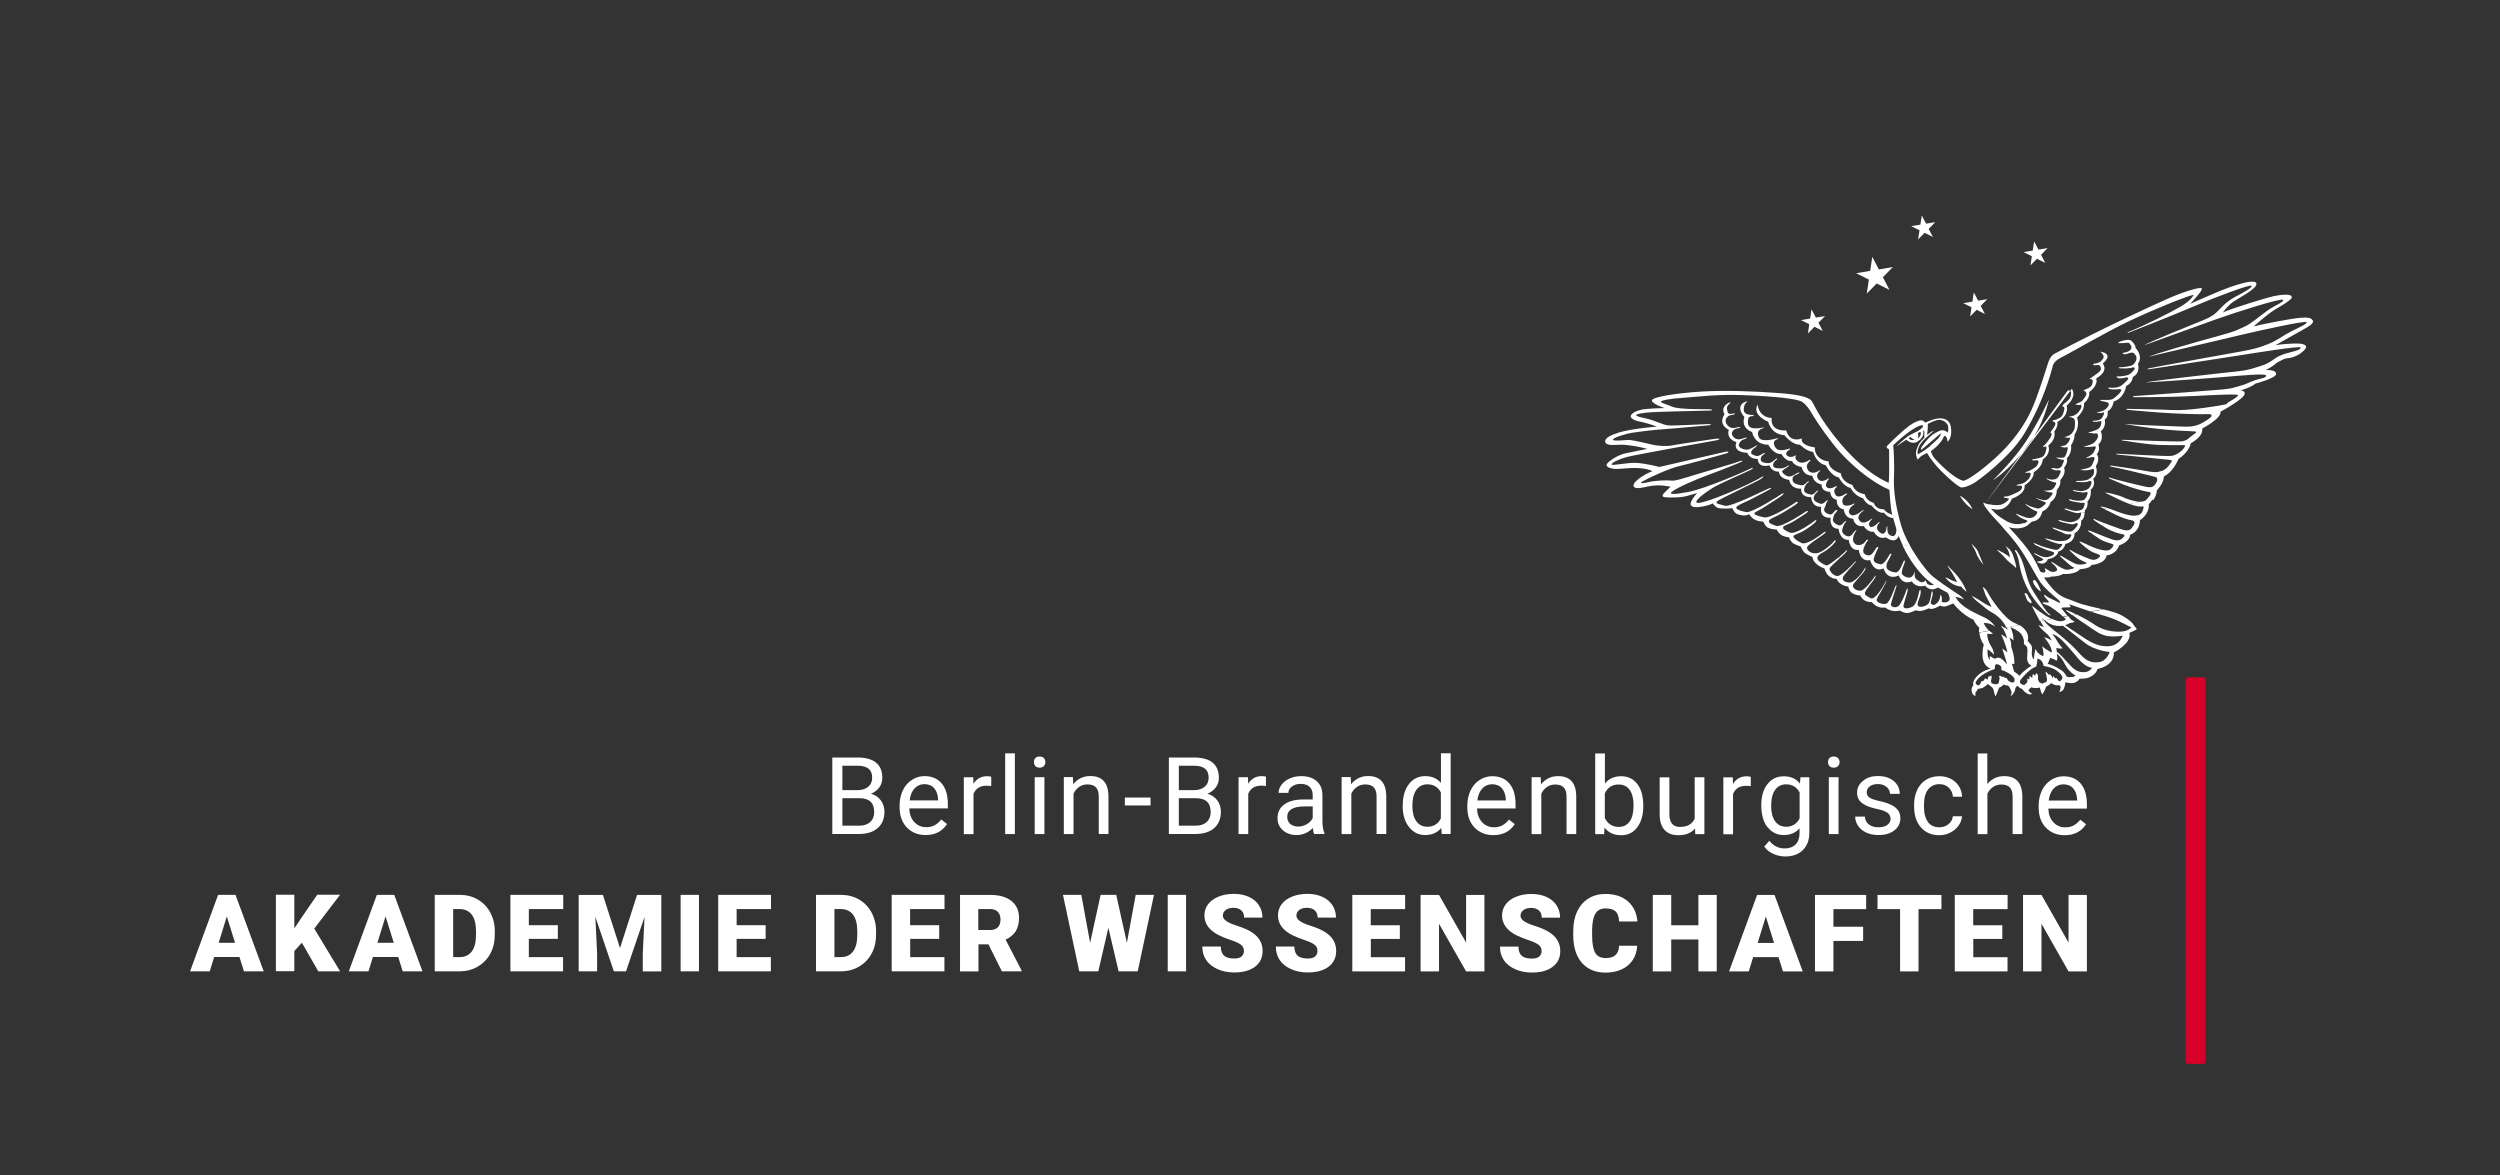 <?xml version="1.0" encoding="UTF-8"?>
<svg id="Ebene_1" data-name="Ebene 1" xmlns="http://www.w3.org/2000/svg" viewBox="0 0 283.46 133.23">
  <rect x="0" y="0" width="283.46" height="133.23" fill="#333333" stroke="none"/>
  <defs>
    <style>
      .cls-1 {
        fill: #fff;
      }

      .cls-2 {
        fill: #d70029;
      }
    </style>
  </defs>
  <g>
    <g>
      <path class="cls-1" d="m237.2,75.74s-.28.44-.82.47-.99-.05-1.67-.79c-.68-.74-1.27-1.42-1.51-1.5,0,0,.01-.27-.06-.45,0,0,.43.11.73.05,0,0-.5-.55-.66-.9-.17-.34-.52-.72-.52-.72,0,0,.51,0,1.49,1.09.98,1.08,1.19,1.39,1.51,1.75.32.36.86.89,1.51.99m-4.02-1.63s.38.26.65.69c.27.43.38.75.71,1.15.33.4.8.68.8.68,0,0-.14.12-.47.15-.33.03-.53-.04-.53-.04,0,0-.2-.45-.57-.7-.37-.25-.92-.6-1.6-.76,0,0,.23-.45.28-.68,0,0,.53.17.73.32,0,0,.2-.21,0-.81m-.26,1.76c.45.26.8.62.88.81.09.19.02.32-.08.43-.1.11-.23.25-.38,0-.15-.25-.21-.29-.32-.19l-.21-.28-.08.26s-.11-.27-.22-.38c-.1-.11-.21,0-.21,0,0,0-.19-.26-.39-.36,0,0,.18.61.19.9,0,.29-.15.32-.27.34-.12.02-.15.12-.25.11s-.32-.05-.41-.23c-.09-.19-.13-.32-.09-.41.04-.09-.02-.53-.18-.5-.16.03-.09.18-.15.29,0,0-.16-.23-.25-.19s-.02.29-.08.44c0,0-.19-.22-.27-.23-.09-.01-.03.17-.04.27-.01.11-.05.14-.22-.02-.07.03.02.32-.03.41-.05.08-.22.31-.37.33-.15.02-.66-.21-.4-.56.27-.36,1.12-1.33,1.78-1.52,0,0,.2-.7.11-.89,0,0,.59-.03.74.82,0,0,.75.11,1.2.37m-2.59-.4s-.85.52-1.35,1.14c0,0-.34-.31-.62-.49,0,0-.1-.46-.25-.85,0,0,.23-.04.28.02,0,0,.1-.77-.36-1.98,0,0,.09-.46-.21-1.03,0,0,.36.19.47.32,0,0,.07-.63-.33-1.5,0,0,.93.37,1.23.8.3.43.33.84.29,1.12,0,0,.34.21.38.44.04.23.02.63-.01,1s.04.8.51,1.01m-1.94,1.56c.02.24-.07.35-.22.35-.15,0-.45-.13-.54-.28-.08-.15-.14-.32-.33-.23,0,0-.14-.26-.37-.12,0,0-.16-.26-.3-.08.01.07.11.18.05.33-.06.15-.03.19-.05.28-.02.1-.02.29-.38.29-.36,0-.53-.13-.53-.34,0-.21.12-.39.06-.64-.05,0-.17.12-.33.09-.06.02-.05.26-.15.37,0,0-.19-.18-.26-.13-.07.05-.09.33-.35.29-.11.04-.17.43-.35.48-.18.05-.36-.14-.37-.28,0-.13.41-.97,2.19-1.58,0,0-.07-.48.18-.53.17-.03.51.14.55.34.03.2-.05.34.11.36.16.02.33.1.71.32.38.23.67.48.69.71m13.01-5.29s.7-.27.85-.43c0,0-.29-.32-.41-.53-.12-.21-.93-.94-1.99-1.31-.35-.12-.85-.25-1.39-.38l-1.38.26c.52.17,1.06.34,1.52.47,1.6.46,2.71,1.22,3.02,1.28,0,0-.31.59-1.7.51-1.38-.08-2.13-.55-2.77-.99-.36-.25-1.09-.64-1.71-.96l-.48.09c.4.29.95.68,1.55,1.08,1.11.74,1.59,1.15,2.44,1.28.85.13,1.69-.05,1.69-.05,0,0-.31,1.03-1.39,1.18-1.08.15-2.03-.27-3.06-.97l-2.08-1.39s.38-.14.55-.25c.05,0,.47-.05.49-.16.01-.11-.22-.07-.38-.25-.06-.06-.17-.2-.31-.38l-.5.1c.1.1.18.19.23.28,0,0-.39.46-1.39.02-.05-.02-.1-.05-.15-.07l-.82.16c.36.33,1.04.76,2.04.61l2.55,1.99c1.03.8,2.66.99,2.74.98,0,0-.29,1-1.16,1.15-.86.14-1.5-.14-2.13-.84-.63-.7-1.14-1.22-2.03-1.96-.89-.75-1.51-1.19-1.85-1.57-.11-.12-.19-.23-.26-.34l-.42.08c.16.29.31.54.4.65,0,0-.52-.15-.59-.19-.07-.03.21.37.75.81.54.44.71.91.71.91,0,0-.59-.38-.84-.34.12.09.88,1.04.88,1.72,0,0-.59-.28-1.12-.72,0,0,.23.66.14,1.12,0,0-.6-.14-.89-.83,0,0-.2.88-.16,1.2,0,0-.27-.2-.26-.67.01-.47.07-.57,0-.81-.07-.24-.47-.62-.47-.62,0,0,.13-.4-.01-.78-.11-.3-.34-.68-.93-1.02l-1.42.27c.04.09.08.18.11.27,0,0-.12-.1-.31-.24l-.24.05c.16.31.4.8.47,1.17,0,0-.29-.28-.68-.46,0,0,.54,1.07.72,2.05,0,0-.3-.27-.59-.43,0,0,.45,1.3.56,1.81,0,0-.58-.75-.9-.78-.32-.04-.32.07-.48.1-.16.03-.44-.27-.53-.26-.09.01-.08.31-.06.43,0,0-.34-.41-.24-1.24,0,0,.57.4.71.64,0,0,.03-.43-.29-.93-.33-.5-.5-1.06-.45-1.49,0,0,.28.13.64.01,0,0-.19-.1-.41-.32l-1.13.21c.02.36.13.86.49,1.35,0,0-.65,2.22.77,2.72,0,0-.63.18-1.05.46-.42.28-1.12.99-.89,1.42,0,0-.29.32-.2.7.09.38.2.48.45.51,0,0-.05-.22-.03-.34.02-.12.14-.15.18-.24.05-.09.02-.18.19-.22.16-.04.35-.04.46-.1.11-.06.46-.29.59-.44,0,0,.17.17.31.26.14.09.26.19.31.36.05.17.15.65.23.79,0,0,.1-.16.21-.45.1-.29.21-.54.21-.54,0,0,.22-.07.56-.37,0,0,.07.08.22.11.14.03.19-.03.3.09.11.12.17.2.22.37.05.16.15.27.1.46-.05.19-.12.29-.12.29,0,0,.2-.07.29-.22.09-.14.21-.26.25-.55.04-.3.24-.42.33-.33.09.1.19.21.46.3,0,0,.6.85,1.13.55,0,0-.38-.23-.42-.44,0,0,.23-.19.31-.3,0,0,.24.09.51.09.27,0,.47-.07.47-.07,0,0,.15.61.28.78,0,0,.3-.38.44-.88,0,0,.43-.18.57-.41,0,0,.2.18.49.24.29.06.41,0,.41,0,0,0,.19.08.17.29-.02.21-.14.5-.14.5,0,0,.35-.1.44-.26.1-.16.25-.57.24-.85,0,0,.64.17,1.01.06.36-.11.55-.36.6-.47,0,0,.66.06,1.13-.16.47-.22.73-.46.93-.95,0,0,1.87-.28,1.83-1.86,0,0,2.04-1.02,1.77-2.2"/>
      <path class="cls-1" d="m223.55,61.66s.56.52.7.83.65,1.57.65,1.57c0,0-.55-.69-.73-1.09-.17-.39-.23-.64-.39-.87s-.24-.44-.24-.44m3.86.26s.58.33.8.92c.22.6.38,1.2.4,1.41.02.21-.07.12-.24-.07-.17-.18-.72-.54-.98-.88-.25-.33-.83-.8-.97-.95.2,0,1.24.58,1.48.85,0,0,.02-.59-.5-1.29m1.25.52c.11.14.59.73,1.02,2.38s.76,2.06,1.43,3.09c.68,1.03.91,1.44,1.24,1.68.32.25.11.22-.06.12-.17-.1-1.42-1.23-2.22-2.67-1.07-1.92-1.06-3.3-1.23-3.77-.17-.46-.22-.62-.32-.73-.1-.11.02-.25.13-.11m1.96,3.35c.16-.1.42.33.53.57.11.23.31.66.26.69-.06.03-.38-.23-.61-.55-.23-.32-.34-.61-.18-.7m-1.02,1.49c.07-.05.27.03.32.16.05.13.12.31.3.51.17.2.19.4.14.44-.04.04-.3-.08-.43-.26-.13-.18-.19-.41-.24-.56-.05-.15-.17-.23-.1-.28m-8.75-3.19s.2.24.59.62c.39.38.65.7,1.06,1.32.41.63.52,1.09.52,1.09,0,0-.45-.38-.62-.62,0,0-1.04,0-1.79-1.03,0,0,.04-.04.5.21s.84.31.84.31c0,0-.53-1.03-.86-1.47-.33-.45-.22-.43-.22-.43m14.12,5.66c-.33-.24-.55-.41-.6-.44-.09-.07-.22-.19.06-.11.12.04.54.23,1.02.47l-.48.08Zm-3.66.68c-.36-.64-.79-1.49-.82-1.55-.05-.1-.07-.23.02-.14.09.09,1.18.98,2.14,1.45l-.83.15c-.2-.18-.3-.33-.3-.33,0,0,.05.14.2.36l-.42.07Zm-3.81.71c-.46-1-1.33-1.55-1.75-1.77-.46-.24-.82-.63-1.33-1s-.86-.82-.86-.82c0,0,.52.23,1.14.66.61.42,1.13.6,1.13.6,0,0-.31-.66-.52-1.02-.21-.36-.28-.69-.34-.83l-.14-.4s.3.08.61.7c.31.61,1.89,2.91,2.91,3.33.22.09.41.19.58.29l-1.42.27Zm-.44.08c-.09-.17-.16-.29-.16-.29.15.09.29.18.4.26l-.24.04Zm9.32-13.14c0,.28-.05.76-.4.97,0,0,.14.91-.74,1.42,0,0,.1.95-1.04,1.2,0,0-.14.72-.79.86,0,0-.08.69-1.2.87,0,0-.25.84-1.19.35v-.1c.12.04.56-.05.66-.17.1-.12-.55-.41-.87-.59-.32-.19-.17-.18.03-.11.19.07.82.49,1.36.38.54-.12.71-.26.72-.45.01-.2-.34-.12-1.22-.51-.68-.29-.8-.34-.9-.41-.28-.23-.27-.28-.02-.17.25.11.88.4,1.56.55.67.16.9.3,1.18.01.28-.29.34-.39.32-.49-.02-.1,0,.05-.46-.04-.45-.09-1.37-.46-1.53-.6.22-.05,1.17.33,1.73.31.55-.02.81-.09,1.05-.3.24-.21.3-.4.19-.47-.1-.07-.33.1-.71-.09-.38-.19-.97-.4-1.19-.51-.22-.12-.25-.23-.01-.15.24.08.82.29,1.33.38.51.1.73.1,1.08-.32.35-.42.31-.47.23-.58-.08-.11-.31.2-.74.11-.42-.1-1.11-.22-1.29-.34s-.12-.18.04-.13c.16.05.96.32,1.41.23.45-.09.86-.34.96-.69.04-.16.07-.27.05-.32l.41-.08Zm-6.1,1.13c-.83,1.11-2.51.56-2.51.56,0,0,1.33,1.36,2.2,2.56.87,1.2,1.38,2.47,1.38,2.47,0,0,.11.1.37.12.26.02.26-.25.16-.42-.1-.16.13-.02.52.23.39.25.81.05.87-.11.06-.16-.35-.58-.55-.74-.19-.16-.13-.22.07-.1.2.12.85.6,1.27.75.42.16.66,0,.96-.05.29-.05.17-.13-.05-.23-.23-.1-1.1-.96-1.29-1.1-.19-.14-.14-.22.12-.08.27.14,1.38.87,1.82.93.43.06,1-.06.98-.15-.01-.09-.33-.17-.7-.38-.37-.21-1.07-.91-1.17-1.01-.09-.11-.11-.18.03-.1.13.08.72.42,1.45.72.73.3.96.44,1.32.38.35-.06.62-.34.6-.46-.02-.12-.35-.2-.8-.38-.45-.18-1.28-.9-1.47-1.1-.18-.2.03-.16.97.3.94.46,1.86.67,2.23.58.36-.09.64-.51.59-.63s-.54-.18-1.15-.44c-.6-.26-1.32-.88-1.59-1.02-.26-.14-.18-.2.09-.12.27.08,1.72.72,2.56.99.84.27,1.06-.13,1.25-.3.18-.17.06-.28-.11-.31-.17-.03-.59-.08-1.34-.42-.75-.34-1.82-1.11-1.9-1.16-.08-.05-.12-.25.05-.13.17.12,1.67.67,2.87,1.1s1.28-.02,1.54-.38c.26-.36.05-.57-.27-.6-.32-.04-1.08-.3-1.67-.58-.38-.18-1.01-.5-1.43-.72l.39-.08c.29.09.67.22,1.19.42,1.37.51,1.9.51,2.37.37.47-.14.51-.66.57-.84.06-.18-.19-.12-.46-.12-.2,0-.63-.1-1.19-.3l1.29-.24c.08,0,.14,0,.18-.01.04,0,.07-.02.11-.04l1.09-.21c-.21.31-.42.52-.42.52.04,1.24-1.01,1.82-1.01,1.82-.06,1.39-1.11,1.65-1.11,1.65-.06.86-1.26,1.22-1.26,1.22-.35,1.08-1.42,1.13-1.42,1.13-.15,1-1.71,1.09-1.71,1.09-.17.43-1.32.48-1.32.48-.46.65-1.94.54-1.94.54-.31.29-1.33.3-1.33.3-.24.16-.78.08-.78.08.1.23.71,1.11,1.44,1.75.73.64,1.46.73,2.33,1.11.58.25,1.81.51,2.88.77l-1.38.25c-1.26-.41-2.45-.84-2.45-.84,0,0,.24.28.17.34-.07.05-.55.02-.81.04-.26.02-.21.11-.21.11.11.13.43.53.68.84l-.5.09c-.48-.49-1.34-1.06-1.52-1.18-.22-.14-.81-.24-.8-.38,0-.14.67.02.71-.07.04-.1-.32-.4-.45-.59-.12-.19-.16-.4.09-.17.25.23.66.36,1.28.69.61.33.34-.07.05-.31-.28-.24-1.6-1.27-2.17-2.25-.57-.98-1.58-2.84-2.5-4.05-.46-.6-1.03-1.26-1.55-1.83l3.19-.6Zm-23.96,4.45c.24.21.58.38.75.45.17.06.78-.39,1.31-.83l.3-.05c-.53.49-1.17,1.08-1.21,1.22-.07.24.4.85.88.86.48,0,1.78-1.37,1.93-1.55.15-.18.23-.16.12,0-.11.17-1.44,1.51-1.44,1.74,0,.23.01.45.68.55s1.69-1.34,1.77-1.52c.08-.18.17-.32.1.03-.08.34-1.41,1.57-1.41,1.84,0,.27.35.58.85.58.5,0,1.5-1.4,1.61-1.57.11-.17.19-.24.1.03-.09.27-1.21,1.53-1.19,1.8.02.27.05.23.63.58.57.34,1.72-1.8,1.79-2.01.08.3-1.08,1.92-1.09,2.21-.01.29.63.53,1.06.44.42-.09.94-1.68,1.04-1.91.1-.23.23-.34.12.02-.1.36-.67,1.92-.6,2.06.07.14.39.33.78.14.39-.19.94-1.71.99-1.9.06-.19.12-.25.13.05,0,.3-.55,1.66-.47,1.89.08.23.51.23,1.02-.03s.75-1.71.75-1.71c0,0,.18-.47.18.06,0,.63-.48,1.2-.33,1.52.15.32.95.08,1.18-.18.23-.26.33-1.02.35-1.22.03-.2.12-.37.16-.01.04.36-.31,1.03-.21,1.17.29.39.6.07.82-.17.22-.23.27-.81.27-.81.27.27.1.71.16.8.06.09.61.15.82-.14.21-.29-.18-.88-.18-.88l-1.1-.6c-.86.57-1.44-.2-1.44-.2-1.13.28-1.5-.49-1.5-.49-1.15.45-1.49-.67-1.49-.67-1.37.62-1.72-.8-1.72-.8-1.16.53-1.52-.94-1.52-.94-.73.14-1.04-.32-1.18-.71l.47-.09c.08.13.23.23.49.26.29.03.5-.22.66-.47l.31-.06c-.16.35-.38.88-.35,1.08.05.26.35.38.77.46.42.08.96-1.01,1.06-1.14.1-.14.23-.04.15.08s-.05.14-.26.51c-.21.37-.31.57-.27.89.04.33.62.57,1.06.58.44,0,.75-1,.85-1.21s.21-.17.17.03c-.04.2-.31.73-.35,1.15-.04.41.61.68.95.61.34-.07.5-.6.56-.73-.15.82.06.88.45,1.15s.69-.01.77-.1c.11.76.92.51.92.51-1.73-1.12-2.92-3.14-3.53-4.41l.75-.13c.86,1.56,1.95,2.94,2.39,3.36.65.62,2.63,1.93,3.17,2.27s.61.59.61.59c-.26-.2-.95-.32-.95-.32.64,1.31,2.67,2,3.44,2.42.77.43,1.05.96,1.05.96-.69-.52-1.29-.4-1.29-.4.16.38.4.66.6.85l-1.13.21c-.02-.34.03-.55.03-.55-.4-.3-.65-.89-.65-.89-1.37-.59-2.3-1.85-2.3-1.85,0,0-.43.19-.78.31-.34.12-.72-.06-.72-.06,0,0-.43.25-.74.34-.32.08-.56-.03-.56-.03,0,0-.52.25-.84.29-.33.04-.62-.08-.62-.08,0,0-.59.34-1.03.31-.44-.03-.74-.27-.74-.27,0,0-.46.12-.92.02-.45-.1-.77-.37-.77-.37,0,0-.38.08-.78-.07-.4-.14-.72-.53-.72-.53,0,0-.48,0-.82-.19-.33-.2-.5-.56-.5-.56,0,0-.55-.04-.92-.28-.37-.24-.44-.74-.44-.74,0,0-.43-.03-.82-.29-.39-.25-.52-.59-.52-.59,0,0-.49.05-.96-.41-.24-.23-.4-.76-.4-.76-.19-.06-.64-.24-.99-.59-.04-.04-.07-.07-.1-.11l.54-.1Z"/>
      <path class="cls-1" d="m240.81,56.41c-.65-.3-1.97-.61-2.14-.55.13.04,1.27.65,2.13,1.02.23.1.44.18.64.26l1.29-.23c-.45,0-1.36-.24-1.92-.49m-2.68,1.05s.2.1.43.21l.39-.08c-.48-.15-.71-.18-.82-.13m-3.91.32c.27.09,1.15.47,1.48.37.17-.05.26-.06.28,0l.41-.07c0-.12-.01-.2-.01-.2.42-.4.31-1.06.31-1.06.47-.37.37-1.31.37-1.31.64-.53.27-1.21.27-1.21.68-.63.3-1.44.3-1.44.54-.83.12-1.38.12-1.38.41-.45.18-1.1.18-1.1.68-.6.26-1.49.26-1.49.68-.52.45-1.34.45-1.34.45-.26.33-.92.33-.92.57-.29.7-1.13.7-1.13,1.22-.37,1.41-1.75,1.41-1.75.74-.35.74-1.01.74-1.01.92-.47.59-1.5.59-1.5.64-.89-.27-1.8-.27-1.8.01-.27-.19-.53-.45-.79s-.99-.06-1.3.07c-.31.13-.27.2-.06.18.21-.02.27.01.7-.03.43-.04.33-.03.5.17.17.2.19.42.04.61-.15.19-.52.3-.72.32-.19.02-.25.13-.05.17.2.04.29,0,.64-.12.36-.12.52-.04.73.29.21.33-.05.81-.32,1.03-.28.23-1.29.29-1.46.29-.17,0-.29.09-.02.12s.73.03,1.08-.02c.35-.04.46-.15.58-.04s-.34.59-.6.75c-.26.16-1.06.25-1.27.23-.21-.02-.26.06-.03.16.23.1.13.05.47.04.34-.01.49-.16.67-.05.18.11-.23.45-.65.82-.42.37-1.23.33-1.41.3s-.26.07-.04.14c.22.07.28.07.65.07.36,0,.64-.12.7.06.06.19-.66.85-.97,1.02-.32.17-1,.09-1.24.1-.24.01-.24.07-.04.13.21.06.63.09.78.22.14.13,0,.48-.39.76-.38.27-.79.24-.96.33.17.02.16.03.42.05.26.02.4-.16.44-.01.04.14-.2.59-.34.69-.13.1-.58.23-.77.19-.19-.04-.25.12-.02.12.23,0,.29.03.59-.05.3-.08.29,0,.17.48-.12.49-1.03.69-1.22.73s-.24.1-.03.11c.21,0,.44.09.66.06.22-.04.19-.03.28.21.09.24-.32.79-.61.95-.29.15-.81.27-1.01.35.17.05.44,0,.83,0,.39,0,.43-.13.51-.02.08.11-.05.35-.22.66-.18.3-.63.5-.87.64.13.04.15-.02.33-.04.18-.01.44-.15.59-.05s-.02.43-.23.87c-.21.44-.96.42-1.29.56.13.07.2,0,.41.04.22.04.78-.05.93-.14.15-.09.18.02.18.35,0,.33-.26.59-.58.79-.31.2-1.02.22-1.28.21-.26,0-.25.12-.04.11.21,0,.58.07.95.02.37-.05.48-.22.6-.1.13.12.06.34-.13.66-.19.32-.45.36-.76.44-.3.08-.75-.04-1.01-.09-.26-.05-.19.02-.03.1.16.08.69.14,1.03.17.34.03.44-.14.49-.04.05.1.05.23-.12.56-.17.33-.3.38-.7.41-.4.02-.89-.08-1.08-.15-.19-.07-.26.07-.03.16.22.08,1.16.26,1.46.24.3-.02.16.13.08.47-.08.34-.56.44-.92.44-.36,0-.89-.2-1.07-.26-.18-.06-.33.04-.05.13m.22-13.53c.13-.06.39.05.37.3-.02.25.02.51-.4.88-.41.37-.46.31-.62.63.15-.02.31.08.25.35-.07.27-.12.69-.46.91-.35.22-.57.28-.75.3-.19.02-.1.18.02.19.12,0,.26.14.12.44-.14.31-.47.61-.51.81.1-.05.2.06.1.34-.1.28-.63.97-.82,1.09-.19.12-.17.2.01.15.18-.05.31-.06.26.19-.05.25-.12.89-.61,1.02-.49.13-.61.17-.82.19s-.3.15-.04.15c.26,0,.48-.05.55.03.06.08-.01.47-.25.67-.24.2-.79.53-1.04.57s-.23.15,0,.13c.22-.02.42-.03.43.06.01.09-.03.44-.28.69-.28.28-.5.46-.87.52-.37.06-.63.16-.37.18s.48-.01.51.06c.03.07.13.37-.43.66-.57.29-1.12.53-1.38.51-.26-.02-.28.12-.12.16.16.04.47.03.46.12,0,.09-.31.43-.77.62-.46.19-1.73,0-1.95-.13-.23-.14-.19-.03-.09.19m0,0c.1.21.47.71.95,1.25.24.27.7.76,1.21,1.32l3.19-.59s.04-.06.07-.1c0,0,.92.06,1.18-1.13,0,0,.74-.26.95-1.08,0,0,.73-.42.69-1.35,0,0,.53-.54.4-1.14,0,0,.72-.72.43-1.38,0,0,.52-.66.3-1.06,0,0,.62-.56.5-1.52,0,0,.41-.54.39-1.18,0,0,.66-.93.28-1.95,0,0,.9-.76.79-1.61,0,0,.72-.57.59-1.28,0,0,1.05-.67.8-1.55,0,0,1.45-.73.74-1.68,0,0,1.39-1.08-.29-1.35.12.09.49.43.37.71-.12.28-.47.59-.9.63-.43.04-.26.23-.09.21.18-.01.43-.06.51-.01.08.05.3.33.14.59-.15.27-1.07.81-1.27,1,.16-.03.4-.04.39.25-.01.29-.1.58-.49.76-.39.19-.38.14-.56.29.19.03.53.24.19.71-.34.47-.34.5-.65.63-.31.13-.38.15-.44.23.11,0,.33.11.57.02,0,0,.25.07-.02.54-.27.47-.63.69-.97.76-.34.07-.42.04-.22.1.2.06.52.08.56.4.04.31.04.91-.13,1.15-.17.24-.17.33-.46.5-.29.17-.48.2-.62.22.17.05.51.12.62.07.1-.05.04.24-.08.43-.12.18-.35.46-.55.48-.21.02-.33.02-.43.04.12.06.39.26.77.11,0,0,.16.03.02.45-.13.41-.22.71-.45.75-.22.04-.67-.02-.84.01.13.08.72.26.84.24.13-.02.09.12.03.25-.06.13-.18.55-.38.64-.2.08-.15.14-.53.08-.38-.06-.4-.05-.49-.02.11.08.25.24.58.24.33,0,.57-.06.49.19-.08.25-.25.72-.61.82-.36.1-.72.02-.87-.07-.14-.09-.19-.02-.02.09.17.11.72.36.86.34.15-.02.19.04.08.27-.1.23-.25.51-.55.6-.31.08-.69.06-.83.06.13.05.72.24.89.21.17-.03.18.14.08.25-.1.11-.36.58-.77.62-.42.04-.86-.25-1.07-.21.12.05.86.39,1.01.42.15.04.16.12.06.24-.1.12-.51.49-.78.5-.27.01-1.18-.32-1.35-.46-.16-.14-.14-.02-.02.09.12.11.8.56,1,.63.2.07.34.06.19.33-.16.27-.43.54-.96.48-.52-.06-1.2-.47-1.46-.5.1.09.43.4.77.57.34.16.56.18.58.27.02.1-.28.31-.69.35-.41.04-1.06.06-1.79-.4-.73-.45-.98-.59-1.66-1.35,0,0,.9.3,1.54-.08.64-.38.84-1.04.84-1.04,0,0,1.58-.51,1.45-1.52,0,0,1.11-.67,1.03-1.49,0,0,.94-.48,1.03-1.44,0,0,.97-.59.62-1.59,0,0,.89-.58.69-1.57,0,0,.48-.65.34-1.1,0,0,1.35-.58,1.05-1.85,0,0,1.19-.88.6-1.91m-2.61,1.21s-1.15,2.56-2.62,4.79c-1.47,2.22-3.73,4.38-3.73,4.38,0,0,1.78-1.05,3.92-3.86,1.92-2.51,2.43-5.31,2.43-5.31m-10.11,10.9c.69,1.15,1.45,1.55,1.45,1.55-.48-1.08-1.45-1.55-1.45-1.55m-9.51,6c-.06.09-.12.21-.21.33l.31-.05c.05-.11.1-.21.14-.26.13-.22-.08-.27-.24-.02m-3.07-.96s.11,1.28,1.15,1.12c0,0,.01.22.1.48l.47-.08c-.06-.09-.08-.2-.08-.31,0-.27.29-.88.46-1.06.17-.18.03-.26-.1-.13-.13.13-.24.46-.75.55-.51.09-.78-.34-.77-.64,0-.3.15-.7.31-.88.15-.18.07-.22-.1-.06-.17.16-.39.65-.76.6-.37-.06-.75-.4-.68-.73.07-.33.23-.72.38-.86.16-.15.08-.22-.1-.07s-.38.5-.67.4c-.29-.1-.74-.34-.65-.72.09-.38.12-.52.36-.75.23-.24.14-.34-.08-.21-.22.13-.29.49-.62.45-.32-.04-.84-.3-.61-.76.22-.46.19-.6.31-.73.13-.13.06-.18-.1-.06-.16.12-.39.44-.71.33-.32-.11-.77-.29-.74-.65.03-.35.27-.53.43-.69.15-.16.06-.19-.09-.08-.15.12-.35.5-.78.37-.43-.12-.7-.24-.64-.6.06-.36.27-.65.46-.76.19-.11.11-.15-.06-.08-.17.07-.34.46-.75.4-.4-.07-.97-.18-.97-.65,0-.47.31-.47.62-.63.31-.16.16-.22-.06-.11-.22.11-.64.44-.97.4-.34-.03-.88-.47-.75-.63.12-.16.52-.37.67-.49.15-.12.09-.2-.07-.08-.16.12-.42.3-.93.28-.52-.02-.71-.11-.71-.38,0-.27.21-.46.37-.58.16-.12.11-.26-.09-.09s-.5.51-.99.45c-.49-.05-.72-.17-.69-.49s.26-.42.41-.54c.15-.12.04-.13-.09-.09-.13.04-.56.41-.87.3-.31-.11-.62-.18-.53-.45.09-.27.36-.44.56-.59.2-.15.19-.2-.06-.08-.25.12-.66.44-1.06.42-.4-.02-1.06-.29-.79-.73.27-.44.52-.43.71-.51.2-.08.21-.17-.03-.12-.25.06-.65.29-1.03.14-.39-.15-.63-.59-.4-.88.22-.29.43-.3.7-.34.26-.04.17-.16-.07-.12-.23.04-.55.21-.93.02s-.68-.7-.39-1.07c.29-.36.51-.3.77-.36.26-.06.2-.17-.02-.13-.22.04-.54.14-.63-.17-.09-.3-.18-.62.17-.9.34-.29,0-.2-.19-.07s-.74.53-.34,1.23c0,0-.83,1.07.49,1.77,0,0-.4.97.87,1.39,0,0-.58,1.11,1.23,1.21,0,0,.22.75,1.18.68,0,0-.06,1.08,1.33.74,0,0,.23.76,1.07.71,0,0-.02.79,1.17.94,0,0,.1,1.05,1.36.99,0,0-.19.97,1.13.97,0,0,.03,1.16,1.13,1.08,0,0-.31,1.33,1.07,1.25,0,0-.2,1.26.9,1.25,0,0,.12,1.34,1.19,1.26m-.39,1.29c-.06.06-.44.41-.87.77l.3-.06c.34-.31.63-.58.68-.66.13-.2.01-.2-.12-.06m9.59-11.92c-.68.6-1.4.94-1.4.94-.15-1,.82-1.75,1.12-2.04.3-.29.7-.59.68-.64-.02-.06-.75.47-.75.47.12-.52.09-1.24.09-1.24,0,0,.65-.36,1.16-.45.51-.09,1.08.33,1.15.73.07.4-.05.7-.05.7-.57-.45-.84-.25-1.47.08-.62.33-1.23,1.2-1.44,1.49-.21.29-.09.39-.09.39.2-.12,1.62-1.39,1.89-1.6.27-.21.36-.3.36-.3-.05.45-.58.87-1.26,1.46m-1.05-1.57s.11.46-.35.72c0,0,.16-.31.02-.61,0,0,.14-.13.33-.11m-.7.86c-.44.16-.66-.17-.66-.17l.19-.14c.13.16.47.31.47.31m45.1-13.56c-.11-.28-.62-.32-1.39-.26l-.48.06h0c-.19.03-.42.06-.61.09h0c-1.34.22-3.38.61-4.18.83,0,0,1.14-1,1.93-1.58.36-.27.93-.59,1.42-.89,0,0,0,0,0,0,.25-.16.45-.28.77-.54.15-.13.23-.25.21-.35-.03-.11-.14-.17-.3-.21-.08-.01-.16-.03-.24-.03-.04,0-.08,0-.12,0-.05,0-.11,0-.17,0-.04,0-.07,0-.11,0,0,0,0,0,0,0-.22.01-.47.05-.76.1-.15.03-.29.05-.42.08-.78.18-4.37,1.26-5.69,1.83,0,0,.44-.63,1.03-1.1.59-.47,3-1.62,2.76-2.21-.24-.59-2.99.41-4.16.89-1.17.48-3.35,1.45-3.35,1.45,0,0,1.47-1.51,1.33-1.75-.14-.24-2.3.46-3.9,1.18-1.6.71-6.83,3.08-12.78,6.21-.43.23-.61.66-.76,1.08-.14.42-1.07,3.52-1.86,5.28-.79,1.76-2.18,3.75-4.2,5.55-2.02,1.8-3.18,2.45-3.49,2.5-.31.05-1.44-.68-2.34-1.55-.9-.87-1.2-1.13-1.39-1.8,0,0,1.13-.75,1.51-1.72,0,0,.33-.09.38.66,0,0,.59-.46.37-1.72-.21-1.26-1.7-.89-1.7-.89,0,0-.58.14-1.21.44,0,0-.21-.37-.64-.24-.43.13-.87.3-1.75,1.06-.88.77-1.5,1.38-1.84,1.73-.34.34.08.39.13.48.04.08,0,.71.02,1.9.02,1.19-.05,1.88-.05,1.88,0,0-2.37-.83-5.3-4.24-2.93-3.42-3.18-4.9-3.57-5.17-.39-.27-1.02-.57-3.63-.76-2.61-.2-6.09-.34-8.84-.16-2.75.17-5.51.61-5.51,1,0,.39,1.43.86,1.43.86,0,0-1.82.05-2.45.15-.63.11-1.33.41-1.38.76-.05.35.73.59,1.14.65.4.07,1.5.41,1.81.54,0,0-1.85.16-3.13.4l-.52.11-.65.16s0,0,0,.01c-.87.26-1.58.61-1.55,1.01.03.46.79.41,1.43.38h0c.41-.03.72,0,.72,0h0c.68.05,1.71.2,2.64.46,0,0-1.59.31-2.54.52l-.3.08h0s0,0,0,0c-.26.09-.49.2-.59.25h0c-.67.34-1.25.8-1.2,1.01.05.23.48.41,1.17.42,0,0,0,0,0,0l.88-.06c1.03-.1,2.31-.09,3.16.3,0,0-.68.24-1.37.73-.69.49-.85.81-.77,1,.08.2.44.27,1.16.11.73-.17,1.27-.24,1.86-.22.59.02.9.15,1.14.11,0,0-.1.2-.46.51-.35.32-.63.65-.2.71.43.06,1.68.1,2.5-.12.82-.21,1.19-.35,1.19-.35,0,0-.93,1.05-.7,1.39.22.34.93.22,1.51.11.58-.11.99-.32.99-.32,0,0,.22.42.59.52.36.1,1.48.1,1.59,0,0,0,.25.61.63.72.38.12.9.24,1.29-.02,0,0,.22.39.61.61.4.22.78.22.99.23,0,0,.22.51.47.66.25.15.75.27,1.05.23,0,0,.18.42.55.65.37.23.84.24.84.24,0,0,.13.33.35.57.22.25.97.47.97.47,0,0,.18.38.39.64s.95.55.95.55c0,0,.03.31.28.63l.54-.09c-.18-.15-.3-.33-.24-.5.13-.38.6-.48,1.11-.86.51-.39.77-.69.91-.88.13-.19-.03-.28-.17-.05-.14.24-1.34,1.3-1.98,1.34-.64.05-1.1-.34-1.05-.67.05-.32,1.78-1.35,2.01-1.59s.07-.24-.12-.1c-.19.14-1.89,1.48-2.5,1.2-.61-.28-.99-.62-.93-.79.06-.18.72-.3,1.34-.71.63-.41,1.11-.77,1.21-.96.1-.18.05-.22-.11-.09-.16.13-2.19,1.63-2.83,1.37-.65-.27-.87-.43-.77-.64.1-.21.73-.35,1.19-.65.46-.3,1.38-.85,1.54-1.01.15-.16,0-.21-.14-.11-.15.1-2.77,1.87-3.41,1.64-.64-.22-.87-.35-.79-.59.08-.24.8-.44,1.53-.88.73-.44,1.55-.95,1.67-1.08.13-.13.02-.27-.17-.12-.18.15-2.83,1.83-3.54,1.71-.71-.12-1.25-.32-1.14-.49.11-.17.57-.31,1.29-.79.72-.48,1.77-1.11,1.93-1.29.15-.18.05-.23-.12-.1-.17.13-3.39,2.2-4.04,2.07-.66-.13-1.2-.31-1.12-.55.08-.24,1.08-.59,1.74-.94.67-.35,1.79-.93,2.04-1.08.25-.15.29-.26-.12-.1-.41.16-4.33,2.15-4.97,1.95-.64-.2-1.03-.21-.92-.45.11-.24,4.73-2.33,5.11-2.65.29-.25.2-.31-.08-.11-.28.2-2.12,1.11-3.8,1.8-1.68.69-3.45,1.32-3.53,1.01-.08-.3,1.07-1.16,1.91-1.66.84-.5,3.95-1.84,4.28-2.02.33-.18.28-.32-.05-.13-.33.19-5.14,2.3-7.07,2.65-1.93.35-2.63.34-1.19-.43,1.44-.77,3.08-1.35,4.68-1.96,1.63-.62,2.15-.86,2.46-.99.31-.13.19-.24-.09-.11-.28.14-3.48,1.05-5.01,1.52-1.54.47-2.34.74-2.72.68-.39-.06-1.77-.02-2.47.14-.7.16-1.45.29-.7-.12.75-.41,2.86-1.4,4.09-1.68,1.24-.28,4.87-1.3,5.31-1.43.44-.14.08-.25-.11-.19-.19.06-6.73,1.54-7.51,1.73,0,0-1.34-.35-2.45-.45-1.1-.1-2.94.36-2.97.17-.03-.19.79-.6,1.79-.86,1-.26,9.3-1.74,9.99-1.86.69-.12.47-.26.03-.2-.44.06-4.37.64-5.02.77-.64.12-1.69.03-2.2-.1-.52-.12-2.19-.54-2.7-.53-.51.01-1.71.18-1.73-.04-.02-.22,1.53-.68,2.19-.78.66-.1,2.39-.33,3.73-.41,1.34-.09,4.3-.39,4.85-.42.55-.03.37-.15,0-.15-.38,0-3.92.21-4.5.15-.58-.05-1.56-.55-2.26-.72-.71-.17-1.36-.28-1.38-.43-.02-.15.84-.29,1.81-.35.97-.06,6.23-.17,6.55-.18.32,0,.36-.12-.01-.15-.37-.03-3.48.06-4.27-.29-.8-.35-1.31-.41-1.27-.57.03-.16,1.09-.35,2.67-.45,1.58-.1,3.6-.42,7-.28,3.4.14,5.85.42,6.33.75.48.33.84.84,1.28,1.61.45.77,1.98,2.97,3.07,4.16,1.09,1.19,3.25,3.21,5.55,4.2,0,0,.12,2.26.33,2.84,0,0-.77-.26-.94-.63,0,0-.91.09-1.16-.73,0,0-.84-.16-1.03-.99,0,0-1.05-.06-1.4-1.05,0,0-1.16-.24-1.31-1.31,0,0-1.39-.37-1.39-1.35,0,0-1.55-.07-1.56-1.59,0,0-1.66-.17-1.47-1.01,0,0-1.34.59-1.78-.91,0,0-1.82.2-1.64-1.41,0,0-1.37.03-1.59-1.5,0,0-.78,1.04,1.2,1.93,0,0,.28,1.42,1.84,1.52,0,0,.83,1.1,1.76,1.08,0,0,.74.75,1.49.82,0,0,.34,1.3,1.44,1.51,0,0,.58,1.22,1.47,1.38,0,0,.54,1.06,1.33,1.18,0,0,.44.92,1.42,1.18,0,0,.37.75.98.83,0,0,.67.94,1.4.81,0,0,.34.56,1.04.61,0,0,.2.75.32,1.11.12.36-.04,1-.4.93-.36-.08-.62-.18-.59-1.08,0,0-.08-.14-.08.06,0,.2-.13,1-.67.67-.54-.33-.52-.78-.15-1.15.09-.09-.02-.13-.1-.04-.08.09-.74.73-.98.44-.24-.29.01-.56.19-.76.18-.2,0-.12-.08-.05-.08.07-.77.64-1.21.23-.45-.41-.03-.89.28-1.13.31-.25.02-.15-.1-.04-.12.11-.94.78-1.33.36-.39-.42.29-1,.44-1.08.15-.09.06-.18-.07-.08-.13.1-.96.4-1.16.01-.2-.39.01-.83.34-1.02.33-.19-.05-.19-.1-.12-.05.07-.84.56-1.1.09s-.08-.68.09-.82c.17-.13,0-.2-.12-.1-.12.1-.71.33-.95.07-.24-.26.06-.75.2-.89.14-.14.03-.16-.1-.06-.13.1-.77.46-1.06.04-.3-.42-.03-.75.13-.87.16-.12.07-.19-.07-.08-.15.12-.83.44-1.2-.04-.37-.48-.02-.9.17-1.05.19-.15,0-.2-.12-.09-.12.11-.79.42-1.17.15-.38-.27-.38-.49-.3-.63.08-.14.05-.14-.1-.04-.15.1-.55.21-.83.02-.27-.19-.2-.46.21-.71.16-.1.12-.17-.08-.11-.2.06-1.15.4-1.5-.14-.35-.54-.14-.82.16-.92.3-.1.1-.15-.05-.11-.14.04-1.66.47-1.96-.08-.3-.55-.08-.92.34-1.04.42-.12.13-.13-.03-.1-.16.03-1.54.33-1.58-.5-.04-.84.26-.77.51-.81.25-.04.17-.15-.05-.14-.22,0-.91-.03-.93-.54-.02-.51.16-.77.31-.88.15-.12.1-.15-.12-.07s-1.15.51-.12,1.74c0,0-.5,1.16.87,1.69,0,0,.21,1.43,1.84,1.44,0,0,.59,1.15,1.49,1.05,0,0,.47.9,1.2.79,0,0,.15.52,1.1.7,0,0,.11.93,1.2.98,0,0,.12.82,1.06.99,0,0-.13.78.96.84,0,0,.06.82.75.88,0,0-.11.94.8,1.1,0,0,.05,1.02,1.07,1.06,0,0,.11.99,1.2.83,0,0,.4.75,1.12.64,0,0,.51.96,1.39.64,0,0,1.02.86,1.45-.15,0,0,.17.46.49,1.15l.75-.13c-.4-.73-.76-1.5-.97-2.23-.65-2.26-.9-3.99-.8-5.78.05-.95-.05-3.07-.1-3.3.06-.02.49-.51,1.47-1.27,1.11-.86,1.82-1.12,1.91-.95.09.17-.4.5-.62.63-.22.13-.88.4-1.16.62-.28.21-.98.81-1.23,1.1,0,0,.88-.62,1.11-.76,0,0,.65.64,1.3.2.65-.44.68-.81.63-1.25,0,0,.13-.05.13.22,0,.27-.03.47,0,.61,0,0-.55.47-.7.86-.15.39-.46.85-.06,1.63,0,0,.27-.35.51-.48l.54-.29s.54.97,1.63,2.07c1.09,1.1,1.91,1.7,2.14,1.81.23.11.84-.05,1.5-.43.66-.38,4.17-3.01,5.76-5.63,1.58-2.62,2.63-5.37,3.2-7.55,0,0,.03-.62.94-1.06.91-.44,5.01-2.86,7.84-4.2,2.82-1.33,6.64-2.87,7.25-2.94-.09.12-.32.64-1.47,1.32-1.15.68-4.26,2.24-6.04,2.93,0,0-.07.12.23,0,.3-.11,4.66-1.82,7.21-2.91,2.55-1.09,6.54-2.58,6.62-2.36s-1,.8-1.61,1.12c-.61.31-1.2.67-1.85,1.37-.65.7-1.01,1-2.15,1.46-1.14.46-6.4,2.58-6.51,2.77.14-.04,5.86-2.13,8.17-2.95,2.31-.82,7.48-2.46,7.53-2.17s-.97.61-1.86,1.26-1.79,1.45-2.5,1.76c-.7.31-.92.52-2.93,1.05-2.01.53-7.79,2.21-7.92,2.36.12-.02,7.29-1.72,10.2-2.41,2.92-.69,7.58-1.69,7.66-1.5.08.2-.75.55-1.68,1.02-.93.47-1.49.91-2.12,1.22-.63.3-1.6.72-3.33,1.03-1.73.31-10.54,1.9-10.76,1.97-.22.07-.16.12.02.1.18-.01,6.46-.98,9.3-1.42,2.84-.45,7.85-1.26,7.9-1.04.05.22-.56.38-.87.46-.32.08-1.1.27-1.62.53s-1.06.81-1.95,1.07c-.89.26-1.27.5-3.07.68-1.8.18-9.89,1.1-10.06,1.22.13,0,5.66-.36,8.25-.57,2.59-.21,5.39-.5,5.41-.21.02.28-.7.33-1.28.53-.58.2-.97.44-1.66.63-.69.19-.88.31-2.07.42-1.19.11-9.59.73-9.9.74s-.22.14,0,.13c.22,0,3.99.01,6.86-.14,2.87-.15,4.82-.24,4.86-.09.04.14-.5.45-1.02.76-.52.31.09.18-.52.31-.61.13-3.97.7-5.78.62s-4.93-.14-5.18-.14c-.26,0-.23.1-.01.12.22.02,3.68.33,5.27.4,1.6.06,2.43.1,3.15.09.72-.02,1.03-.04,1.09.1.05.14-.19.38-.8.74-.6.36-1.15.59-2.2.57-1.04-.02-5.48-.18-6.9-.31.17.05,2.63.46,4.82.66,2.19.19,3.31.14,3.33.24.02.1-.08.16-.42.39-.34.22-.59.64-1.26.69-.67.05-5.93-.16-6.59-.18-.24,0-.23.08,0,.09.23,0,2.52.44,4.07.49,1.55.06,2.92-.02,2.95.06.03.08-.16.38-.41.6-.25.22-.65.53-1.2.59-.55.06-5.79-.24-6.06-.25-.27-.01-.15.07-.02.09.14.02,5.65.58,5.88.6.23.02.39.07.26.23-.12.16-.46.83-1.09,1.03-.63.2-.86.18-2.12-.05-1.26-.23-3.38-.52-3.59-.55s-.21.08,0,.12c.2.04,1.62.33,2.84.64,1.21.31,2.18.48,2.29.6.11.12.07.42-.1.65-.17.23-.29.55-1.05.4-.76-.14-3.93-.94-4.14-1.04-.21-.1-.12.08-.03.11.1.03,1.58.72,2.48,1,.89.29,1.74.49,1.99.51.24.02.16.26.07.4-.09.12-.38.55-.68.69l1.09-.21c.2-.3.39-.69.38-1.07,0,0,.8-.79.8-1.58,0,0,.95-.35,1.67-1.99,0,0,1.14-.68,1.38-1.77,0,0,1.43-.71,1.3-1.67,0,0,2.23-1.16,2.07-1.91,0,0,2.79-1.48,2.75-2.07-.02-.37-.51-.32-.51-.32,0,0,1.33-.4,1.71-.79,0,0,2.44-.63,2.36-1.13-.08-.5-1.2-.41-1.2-.41,0,0,.82-.36,1.23-.8,0,0,.67-.37.91-.47.23-.1.47,0,1.12-.25.32-.12.66-.31.91-.53h0c.24-.22.32-.3.38-.43.06-.12.07-.14,0-.29-.1-.08-.29-.19-.54-.21-.88-.09-2.53.08-2.9.17,0,0,1.38-.79,2.47-1.39,0,0,0,0,0,0,.25-.14.72-.41,1.11-.63.61-.37.76-.58.67-.81"/>
    </g>
    <path class="cls-1" d="m206.19,36.59l.74-.75-1.04.17-.49-.93-.16,1.04-1.04.17.94.47-.15,1.04.74-.75.94.47-.49-.93Zm7.3-5.16l1.13-1.15-1.59.27-.74-1.43-.24,1.59-1.59.27,1.44.72-.24,1.59,1.13-1.15,1.44.72-.74-1.43Zm5.2-5.49l.74-.75-1.04.17-.49-.93-.16,1.04-1.04.17.94.47-.16,1.04.74-.75.94.47-.49-.93Zm5.9,8.73l.74-.75-1.04.17-.49-.93-.16,1.04-1.04.17.94.47-.16,1.04.74-.75.94.47-.49-.93Zm6.84-5.79l.74-.75-1.04.17-.49-.93-.16,1.04-1.04.17.94.47-.16,1.04.74-.75.94.47-.49-.93Z"/>
  </g>
  <g>
    <path class="cls-1" d="m235.07,89.39c.27.31.42.74.45,1.3v.08h-3.23c.07-.58.26-1.04.56-1.36.3-.32.68-.48,1.12-.48s.83.15,1.1.46m1.47,4.07l-.67-.52c-.2.26-.44.47-.71.63-.27.16-.6.24-.99.24-.55,0-1-.2-1.36-.59-.36-.39-.54-.9-.56-1.54h4.37v-.46c0-1.03-.23-1.82-.7-2.37-.46-.55-1.12-.83-1.95-.83-.51,0-.99.14-1.43.43-.44.28-.78.68-1.02,1.18-.24.5-.37,1.07-.37,1.71v.2c0,.96.27,1.73.82,2.3.55.57,1.26.86,2.13.86,1.08,0,1.89-.41,2.43-1.25m-11.19-8.02h-1.1v9.15h1.1v-4.59c.15-.31.36-.56.63-.75.27-.19.58-.29.94-.29.44,0,.77.11.97.33.21.22.31.57.32,1.03v4.26h1.1v-4.26c-.01-1.54-.7-2.31-2.06-2.31-.78,0-1.42.3-1.91.9v-3.49Zm-6.73,7.77c-.31-.4-.46-.97-.46-1.72v-.21c0-.76.15-1.35.46-1.75.31-.4.74-.61,1.3-.61.42,0,.77.13,1.05.4.28.27.44.61.47,1.03h1.04c-.03-.69-.29-1.25-.77-1.68-.48-.43-1.08-.65-1.8-.65-.59,0-1.1.14-1.53.41-.43.27-.76.65-.99,1.14-.23.49-.35,1.05-.35,1.67v.19c0,1.02.26,1.82.78,2.4.52.59,1.22.88,2.09.88.44,0,.85-.1,1.24-.3.39-.2.7-.47.94-.8.23-.33.36-.69.38-1.05h-1.04c-.03.36-.19.65-.49.89-.29.24-.64.36-1.03.36-.57,0-1.01-.2-1.31-.6m-4.61.35c-.25.17-.59.25-1,.25-.45,0-.82-.11-1.09-.33-.28-.22-.42-.51-.44-.88h-1.1c0,.38.11.74.34,1.06.22.33.54.58.93.76.4.18.85.27,1.37.27.74,0,1.33-.17,1.79-.52.46-.35.69-.81.69-1.39,0-.34-.08-.64-.25-.88-.17-.24-.42-.45-.76-.62-.34-.17-.79-.32-1.34-.44-.55-.12-.93-.25-1.14-.39-.21-.13-.32-.34-.32-.6,0-.28.11-.51.34-.68.23-.18.54-.26.94-.26s.71.11.97.33c.26.22.38.48.38.78h1.11c0-.59-.23-1.07-.68-1.45-.45-.38-1.05-.57-1.78-.57s-1.27.18-1.71.55c-.45.36-.67.81-.67,1.34,0,.32.08.59.23.82s.4.43.73.6c.33.17.77.31,1.33.43.56.12.95.26,1.17.43.22.17.34.4.34.69,0,.28-.13.51-.38.68m-6.55-6.67c.11.12.27.18.49.18s.38-.06.49-.18c.11-.12.17-.27.17-.45s-.06-.33-.17-.45c-.11-.12-.27-.18-.49-.18s-.38.06-.49.18c-.11.12-.16.27-.16.45s.06.33.16.45m1.03,1.26h-1.1v6.45h1.1v-6.45Zm-7.19,1.44c.3-.42.72-.63,1.26-.63.68,0,1.18.31,1.52.92v2.94c-.33.63-.84.95-1.53.95-.54,0-.95-.21-1.25-.62-.3-.42-.45-.99-.45-1.71,0-.82.15-1.44.45-1.85m-.86,4.21c.47.61,1.08.91,1.83.91s1.36-.25,1.8-.76v.55c0,.55-.15.97-.45,1.28-.3.3-.72.45-1.25.45-.68,0-1.26-.29-1.73-.87l-.57.66c.23.34.57.62,1.02.82.44.2.9.3,1.36.3.83,0,1.5-.24,1.99-.72.49-.48.74-1.14.74-1.97v-6.29h-1.01l-.05.72c-.44-.56-1.05-.83-1.84-.83s-1.38.3-1.85.89c-.47.59-.7,1.39-.7,2.4s.23,1.88.7,2.48m-1.88-5.69c-.11-.06-.27-.08-.49-.08-.66,0-1.18.29-1.54.86l-.02-.74h-1.07v6.45h1.1v-4.57c.26-.62.75-.92,1.47-.92.2,0,.38.01.54.04v-1.02Zm-6.32,6.48h1.05v-6.45h-1.1v4.69c-.28.63-.84.94-1.68.94-.79,0-1.19-.49-1.19-1.46v-4.16h-1.1v4.19c0,.78.19,1.37.55,1.77.36.4.88.6,1.57.6.83,0,1.46-.25,1.89-.76l.02.64Zm-7.43-1.43c-.29.41-.71.61-1.23.61-.72,0-1.24-.34-1.58-1.01v-2.79c.32-.68.84-1.01,1.57-1.01.54,0,.96.2,1.25.61s.44.99.44,1.74c0,.82-.15,1.44-.44,1.85m1.54-1.82c0-1.03-.22-1.84-.67-2.43-.45-.59-1.06-.89-1.84-.89s-1.4.28-1.84.83v-3.41h-1.1v9.15h1.01l.05-.74c.45.58,1.07.86,1.89.86.76,0,1.37-.3,1.82-.9.45-.6.68-1.39.68-2.37v-.1Zm-12.66-3.2v6.45h1.1v-4.59c.15-.31.36-.56.63-.75.27-.19.58-.29.94-.29.44,0,.76.11.97.33.21.22.32.57.32,1.03v4.26h1.1v-4.26c-.01-1.54-.7-2.31-2.06-2.31-.79,0-1.44.31-1.93.93l-.04-.81h-1.04Zm-3.37,1.25c.27.31.42.74.45,1.3v.08h-3.23c.07-.58.26-1.04.56-1.36.3-.32.68-.48,1.12-.48s.83.15,1.1.46m1.47,4.07l-.67-.52c-.2.26-.44.47-.71.63-.27.16-.6.24-.99.24-.55,0-1-.2-1.36-.59-.35-.39-.54-.9-.56-1.54h4.37v-.46c0-1.03-.23-1.82-.7-2.37-.46-.55-1.12-.83-1.95-.83-.51,0-.99.14-1.43.43-.44.28-.78.68-1.02,1.18-.24.5-.37,1.07-.37,1.71v.2c0,.96.27,1.73.82,2.3.55.57,1.26.86,2.13.86,1.08,0,1.89-.41,2.43-1.25m-11.16-3.88c.3-.42.72-.63,1.26-.63.68,0,1.19.3,1.52.91v2.96c-.32.63-.83.94-1.53.94-.53,0-.95-.21-1.25-.62-.3-.41-.45-.98-.45-1.71,0-.82.15-1.44.45-1.85m-1.55,1.81c0,.98.23,1.78.71,2.39s1.08.92,1.83.92c.79,0,1.4-.27,1.84-.81l.05.69h1.01v-9.15h-1.1v3.36c-.44-.52-1.04-.77-1.79-.77s-1.37.3-1.84.9c-.47.6-.7,1.4-.7,2.39v.08Zm-6.92-3.25v6.45h1.1v-4.59c.15-.31.36-.56.63-.75.27-.19.58-.29.94-.29.44,0,.76.11.97.33.21.22.32.57.32,1.03v4.26h1.1v-4.26c-.01-1.54-.7-2.31-2.06-2.31-.79,0-1.44.31-1.93.93l-.04-.81h-1.04Zm-5.82,5.31c-.23-.2-.35-.47-.35-.81,0-.79.68-1.19,2.03-1.19h.86v1.32c-.14.29-.36.52-.67.7-.31.18-.64.27-.98.27s-.66-.1-.89-.29m3.87,1.13v-.09c-.15-.35-.23-.82-.23-1.41v-2.97c-.02-.65-.23-1.16-.66-1.53-.42-.37-1-.56-1.75-.56-.47,0-.9.09-1.29.26-.39.18-.7.41-.93.71-.23.3-.34.61-.34.93h1.11c0-.28.13-.52.4-.72.27-.2.6-.3.99-.3.45,0,.79.11,1.02.34.23.23.35.53.35.92v.51h-1.07c-.93,0-1.64.19-2.15.56s-.77.89-.77,1.56c0,.55.2,1.01.61,1.37.41.36.93.54,1.56.54.71,0,1.32-.27,1.83-.8.04.33.09.55.16.68h1.15Zm-6.62-6.48c-.11-.06-.27-.08-.49-.08-.66,0-1.18.29-1.54.86l-.02-.74h-1.07v6.45h1.1v-4.57c.26-.62.75-.92,1.47-.92.2,0,.38.01.54.04v-1.02Zm-9.89-1.26h1.69c.57,0,.99.11,1.27.33.28.22.42.56.42,1.04,0,.43-.15.77-.45,1.02-.3.25-.7.38-1.2.38h-1.73v-2.76Zm1.91,3.68c1.14,0,1.7.52,1.7,1.57,0,.48-.15.86-.46,1.14-.31.28-.73.41-1.26.41h-1.89v-3.12h1.91Zm-.04,4.06c.92,0,1.63-.22,2.14-.67.5-.45.76-1.06.76-1.83,0-.51-.14-.95-.41-1.31s-.64-.62-1.11-.75c.4-.17.71-.41.94-.72.23-.31.35-.67.35-1.08,0-.76-.24-1.34-.71-1.73-.47-.39-1.18-.58-2.12-.58h-2.84v8.67h3.01Zm-5.08-4.13h-2.91v.9h2.91v-.9Zm-9.83-2.31v6.45h1.1v-4.59c.15-.31.36-.56.63-.75.27-.19.58-.29.94-.29.44,0,.76.11.97.33.21.22.32.57.32,1.03v4.26h1.1v-4.26c-.01-1.54-.7-2.31-2.06-2.31-.79,0-1.44.31-1.93.93l-.04-.81h-1.04Zm-3.23-1.26c.11.12.27.18.48.18s.38-.06.49-.18c.11-.12.17-.27.17-.45s-.06-.33-.17-.45c-.11-.12-.27-.18-.49-.18s-.38.06-.48.18c-.11.12-.16.27-.16.45s.06.33.16.45m1.03,1.26h-1.1v6.45h1.1v-6.45Zm-3.35-2.7h-1.1v9.15h1.1v-9.15Zm-2.67,2.67c-.11-.06-.27-.08-.49-.08-.66,0-1.17.29-1.54.86l-.02-.74h-1.07v6.45h1.1v-4.57c.26-.62.75-.92,1.47-.92.19,0,.37.01.54.04v-1.02Zm-6.48,1.28c.27.31.42.74.45,1.3v.08h-3.23c.07-.58.26-1.04.56-1.36.3-.32.68-.48,1.12-.48s.83.15,1.1.46m1.47,4.07l-.67-.52c-.2.26-.44.47-.71.63-.27.16-.6.24-.99.24-.55,0-1-.2-1.36-.59-.36-.39-.54-.9-.56-1.54h4.37v-.46c0-1.03-.23-1.82-.7-2.37-.46-.55-1.12-.83-1.95-.83-.51,0-.99.14-1.43.43-.44.28-.78.68-1.02,1.18-.24.5-.37,1.07-.37,1.71v.2c0,.96.27,1.73.82,2.3.55.57,1.26.86,2.13.86,1.08,0,1.89-.41,2.43-1.25m-11.87-6.61h1.69c.57,0,.99.11,1.27.33.28.22.42.56.42,1.04,0,.43-.15.77-.45,1.02-.3.25-.7.38-1.2.38h-1.73v-2.76Zm1.91,3.68c1.14,0,1.7.52,1.7,1.57,0,.48-.15.86-.46,1.14-.31.28-.73.41-1.26.41h-1.89v-3.12h1.91Zm-.04,4.06c.92,0,1.63-.22,2.14-.67.5-.45.76-1.06.76-1.83,0-.51-.14-.95-.41-1.31-.27-.37-.64-.62-1.11-.75.4-.17.71-.41.94-.72.23-.31.34-.67.34-1.08,0-.76-.24-1.34-.71-1.73-.47-.39-1.18-.58-2.12-.58h-2.84v8.67h3.01Z"/>
    <path class="cls-1" d="m236.62,101.47h-2.08v5.4l-3.07-5.4h-2.09v8.67h2.09v-5.4l3.07,5.4h2.08v-8.67Zm-9.6,3.44h-3.29v-1.83h3.9v-1.61h-5.99v8.67h5.98v-1.61h-3.88v-2.07h3.29v-1.55Zm-6.89-3.44h-7.25v1.61h2.56v7.06h2.09v-7.06h2.6v-1.61Zm-8.88,3.61h-3.37v-2h3.71v-1.61h-5.8v8.67h2.09v-3.45h3.37v-1.61Zm-11.04-1.18l.94,3.01h-1.86l.93-3.01Zm1.94,6.24h2.25l-3.2-8.67h-1.97l-3.18,8.67h2.23l.5-1.62h2.87l.51,1.62Zm-7.5-8.67h-2.08v3.44h-3.08v-3.44h-2.09v8.67h2.09v-3.62h3.08v3.62h2.08v-8.67Zm-11.07,5.74c-.02.49-.15.85-.41,1.08-.25.23-.62.34-1.1.34-.57,0-.97-.2-1.2-.6s-.35-1.06-.35-1.98v-.61c.01-.85.14-1.47.38-1.86.24-.39.62-.58,1.14-.58s.89.11,1.14.34c.25.23.38.61.4,1.14h2.08c-.09-.97-.45-1.74-1.09-2.29-.64-.55-1.48-.83-2.54-.83-.73,0-1.37.17-1.93.52-.56.35-.98.84-1.28,1.48-.3.64-.44,1.38-.44,2.23v.43c0,1.35.33,2.4.98,3.15.66.74,1.55,1.11,2.69,1.11.69,0,1.31-.13,1.84-.38.54-.25.96-.61,1.25-1.07.3-.46.46-1,.49-1.6h-2.08Zm-9.06,1.26c-.2.15-.47.22-.82.22-.54,0-.93-.11-1.17-.33s-.36-.56-.36-1.03h-2.1c0,.57.14,1.08.43,1.52.29.44.72.78,1.29,1.04s1.21.38,1.91.38c1,0,1.78-.22,2.35-.65.57-.43.86-1.03.86-1.79,0-.95-.47-1.69-1.41-2.23-.38-.22-.88-.43-1.48-.62-.6-.19-1.02-.38-1.26-.56-.24-.18-.36-.38-.36-.6,0-.25.11-.46.33-.63.22-.17.51-.25.88-.25s.66.1.88.29c.22.2.32.47.32.82h2.08c0-.53-.14-1-.41-1.41-.27-.41-.66-.73-1.15-.95-.49-.22-1.05-.33-1.68-.33s-1.22.1-1.73.31c-.51.2-.91.49-1.19.86-.28.37-.42.79-.42,1.27,0,.96.56,1.72,1.68,2.27.35.17.79.35,1.33.53.54.18.92.36,1.14.53.22.17.33.41.33.71,0,.27-.1.48-.3.63m-6.18-7h-2.08v5.4l-3.07-5.4h-2.09v8.67h2.09v-5.4l3.07,5.4h2.08v-8.67Zm-9.6,3.44h-3.29v-1.83h3.9v-1.61h-5.99v8.67h5.98v-1.61h-3.88v-2.07h3.29v-1.55Zm-9.6,3.55c-.2.15-.47.22-.82.22-.54,0-.93-.11-1.17-.33s-.36-.56-.36-1.03h-2.1c0,.57.14,1.08.43,1.52.29.44.72.78,1.29,1.04s1.21.38,1.91.38c1,0,1.78-.22,2.35-.65.57-.43.86-1.03.86-1.79,0-.95-.47-1.69-1.41-2.23-.39-.22-.88-.43-1.48-.62-.6-.19-1.02-.38-1.26-.56-.24-.18-.36-.38-.36-.6,0-.25.11-.46.32-.63.22-.17.51-.25.88-.25s.66.1.88.29c.22.2.33.47.33.82h2.08c0-.53-.14-1-.41-1.41-.27-.41-.66-.73-1.15-.95-.49-.22-1.05-.33-1.68-.33s-1.22.1-1.73.31c-.51.2-.91.49-1.19.86-.28.37-.42.79-.42,1.27,0,.96.56,1.72,1.69,2.27.34.17.79.35,1.33.53.54.18.92.36,1.14.53.22.17.32.41.32.71,0,.27-.1.48-.3.63m-8.31,0c-.2.15-.47.22-.82.22-.54,0-.93-.11-1.17-.33-.24-.22-.36-.56-.36-1.03h-2.1c0,.57.14,1.08.43,1.52.29.44.72.78,1.29,1.04s1.21.38,1.91.38c1,0,1.78-.22,2.35-.65.57-.43.86-1.03.86-1.79,0-.95-.47-1.69-1.41-2.23-.39-.22-.88-.43-1.48-.62-.6-.19-1.02-.38-1.26-.56-.24-.18-.36-.38-.36-.6,0-.25.11-.46.33-.63.22-.17.51-.25.88-.25s.66.1.88.29c.22.2.32.47.32.82h2.08c0-.53-.14-1-.41-1.41-.27-.41-.66-.73-1.15-.95-.49-.22-1.05-.33-1.68-.33s-1.22.1-1.73.31c-.51.2-.91.49-1.19.86-.28.37-.42.79-.42,1.27,0,.96.56,1.72,1.68,2.27.35.17.79.35,1.33.53.54.18.92.36,1.14.53.22.17.33.41.33.71,0,.27-.1.48-.3.63m-6.26-7h-2.08v8.67h2.08v-8.67Zm-7.91,0h-1.78l-1.19,5.44-1-5.44h-2.08l1.85,8.67h2.16l1.14-4.94,1.16,4.94h2.17l1.84-8.67h-2.07l-1,5.44-1.21-5.44Zm-15.64,1.61h1.32c.39,0,.69.11.89.32.2.21.3.51.3.88s-.1.67-.3.87c-.2.21-.5.31-.9.31h-1.32v-2.39Zm2.66,7.06h2.24v-.09l-1.81-3.5c.52-.25.9-.57,1.15-.96.24-.4.37-.9.37-1.5,0-.83-.29-1.48-.87-1.93-.58-.46-1.38-.68-2.41-.68h-3.41v8.67h2.09v-3.07h1.13l1.53,3.07Zm-7.11-5.23h-3.29v-1.83h3.9v-1.61h-5.99v8.67h5.98v-1.61h-3.88v-2.07h3.29v-1.55Zm-11.17-1.83c.62,0,1.08.21,1.41.64.32.43.48,1.06.48,1.89v.38c0,.84-.16,1.48-.48,1.9-.32.43-.78.64-1.38.64h-.73v-5.45h.7Zm.06,7.06c.75,0,1.43-.18,2.04-.54.61-.36,1.08-.85,1.42-1.48.34-.63.5-1.34.5-2.13v-.4c0-.79-.18-1.5-.52-2.13-.34-.63-.82-1.12-1.43-1.47-.61-.35-1.3-.52-2.07-.52h-2.79v8.67h2.85Zm-8.56-5.23h-3.29v-1.83h3.9v-1.61h-5.99v8.67h5.97v-1.61h-3.88v-2.07h3.29v-1.55Zm-7.56-3.44h-2.08v8.67h2.08v-8.67Zm-13.64,0v8.67h2.09v-2.03l-.2-4.15,2.1,6.18h1.38l2.1-6.17-.2,4.15v2.03h2.1v-8.67h-2.75l-1.93,6.03-1.94-6.03h-2.75Zm-2.36,3.44h-3.29v-1.83h3.9v-1.61h-5.99v8.67h5.97v-1.61h-3.88v-2.07h3.29v-1.55Zm-11.17-1.83c.61,0,1.08.21,1.41.64.32.43.48,1.06.48,1.89v.38c0,.84-.16,1.48-.48,1.9-.32.43-.78.64-1.38.64h-.73v-5.45h.7Zm.06,7.06c.75,0,1.43-.18,2.04-.54.61-.36,1.08-.85,1.42-1.48.34-.63.5-1.34.5-2.13v-.4c0-.79-.18-1.5-.52-2.13-.34-.63-.82-1.12-1.43-1.47-.61-.35-1.3-.52-2.07-.52h-2.79v8.67h2.85Zm-8.43-6.24l.94,3.01h-1.86l.93-3.01Zm1.94,6.24h2.25l-3.2-8.67h-1.97l-3.18,8.67h2.23l.5-1.62h2.87l.51,1.62Zm-9.57,0h2.48l-2.93-4.84,2.93-3.84h-2.59l-1.87,2.72-.73,1.1v-3.82h-2.09v8.67h2.09v-2.29l.86-.94,1.85,3.23Zm-10.37-6.24l.94,3.01h-1.86l.93-3.01Zm1.94,6.24h2.25l-3.2-8.67h-1.97l-3.18,8.67h2.23l.5-1.62h2.87l.51,1.62Z"/>
  </g>
  <rect class="cls-2" x="247.81" y="76.8" width="2.27" height="43.83" rx=".28" ry=".28"/>
</svg>